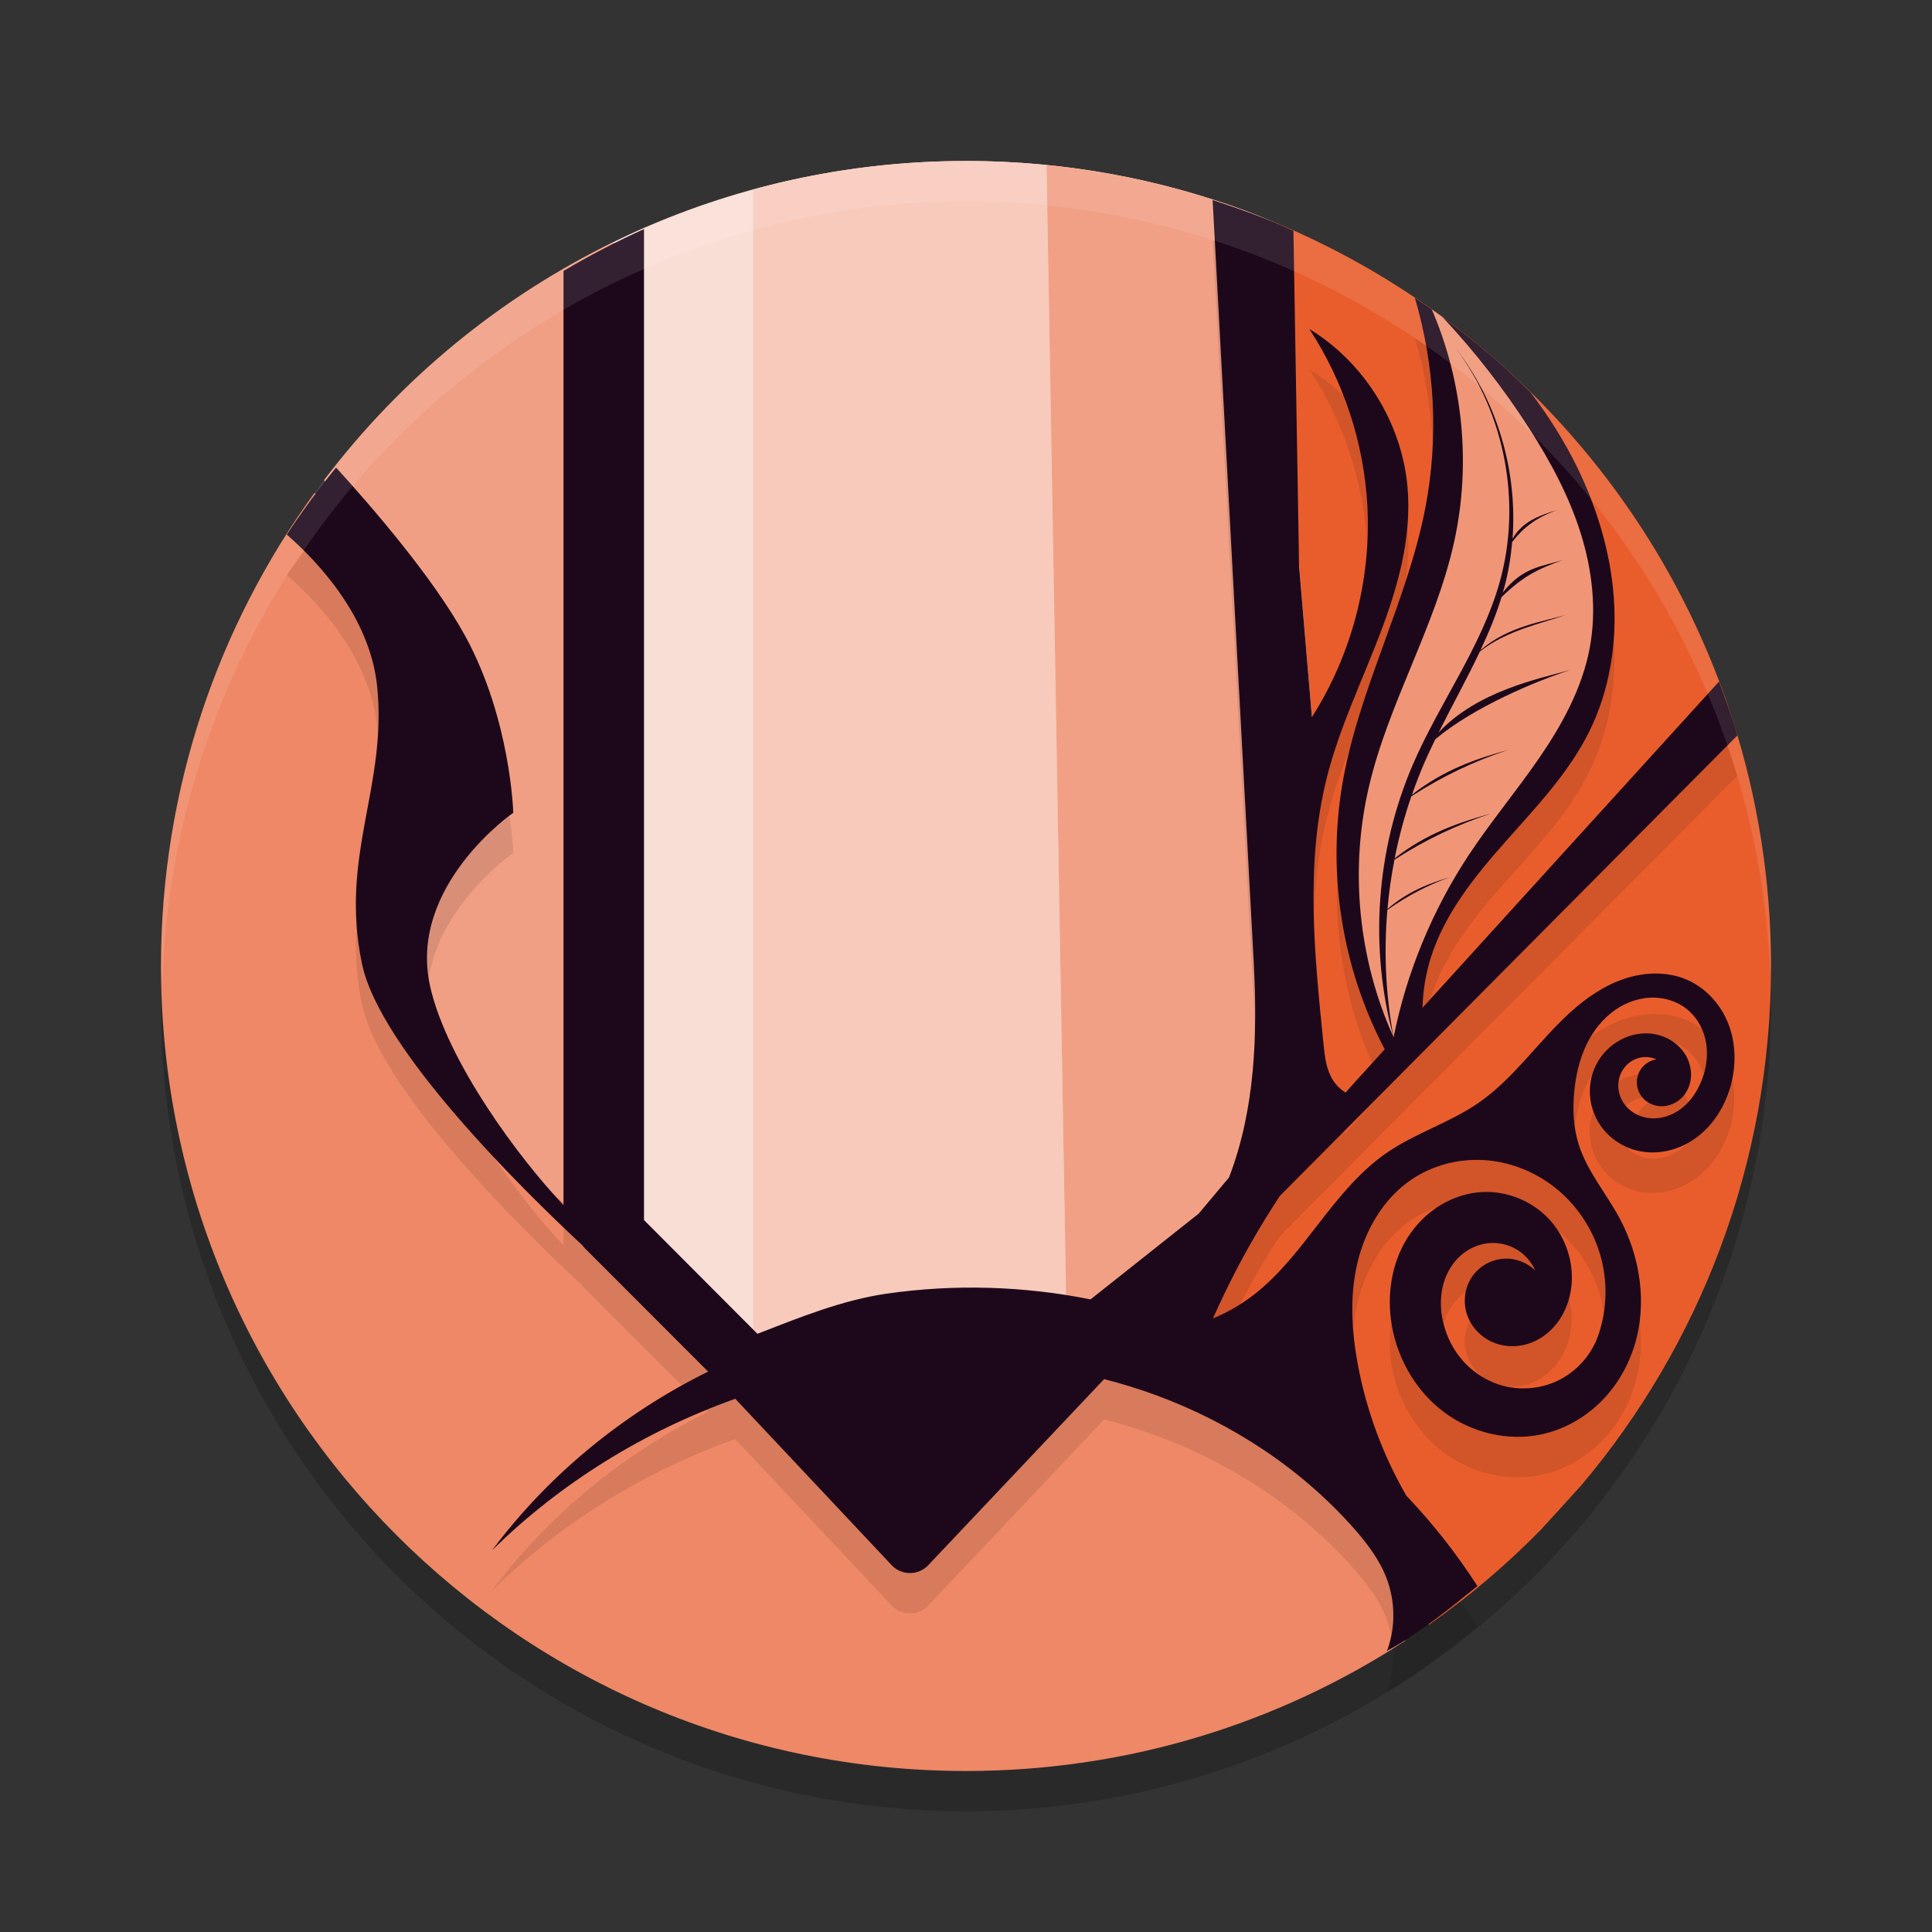 <svg xmlns="http://www.w3.org/2000/svg" width="48" height="48" version="1.1">
 <rect width="100%" height="100%" fill="#333333" stroke="none"/>
 <circle style="opacity:0.2" cx="24" cy="25" r="20"/>
 <path style="fill:#f9ded5" d="m 24,4 c -2.99,0 -5.826,0.655 -8.373,1.829 -6.866,3.166 -7.511,10.434 -7.511,18.496 0,11.053 5.368,14.832 16.42,14.832 11.053,0 12.635,-4.49 12.635,-15.543 0,-8.605 1.404,-15.549 -6.214,-18.373 -2.167,-0.803 -4.511,-1.242 -6.958,-1.242 z"/>
 <path style="fill:#ee8866" d="m 7.813,12.247 c -2.398,3.299 -3.813,7.359 -3.813,11.753 0,11.053 8.947,20 20,20 4.028,0 7.775,-1.189 10.913,-3.235 -0.03,-1.08 -0.306,-3.652 -2.132,-5.862 -2.379,-2.879 -5.633,-1.502 -5.633,-1.502 l -4.632,4.882 c 0,0 -12.143,-11.642 -12.769,-14.647 C 9.121,20.632 11.75,18.003 11.124,16.125 10.619,14.61 8.587,12.87 7.813,12.247 Z"/>
 <path style="fill:#e95d2d" d="M 43.047,17.882 28.15,33.026 c 0,0 3.681,1.075 5.058,2.953 1.066,1.454 1.945,3.523 2.291,4.391 0.995,-0.7 1.924,-1.489 2.774,-2.355 0.33,-0.359 0.673,-0.734 1.022,-1.122 C 42.23,33.412 44,28.915 44,24 44,21.866 43.665,19.81 43.047,17.882 Z"/>
 <path style="fill:#f19f84" d="M 15.255,6.006 C 12.409,7.391 9.942,9.431 8.048,11.931 c 0.793,0.84 2.481,2.787 3.326,4.946 1.127,2.879 -1.628,3.005 -1.252,7.011 0.376,4.006 5.133,6.885 5.133,6.885 z"/>
 <path style="fill:#f7cabb" d="m 24,4 c -1.831,0 -3.605,0.247 -5.289,0.707 V 34.312 l 7.811,-0.035 -0.521,-30.178 c -0.658,-0.065 -1.325,-0.099 -2.001,-0.099 z"/>
 <path style="fill:#e95d2d" d="M 31.553,5.475 32.594,17.815 31.897,28.607 43.043,17.872 C 41.233,12.235 36.993,7.693 31.553,5.475 Z"/>
 <path style="fill:#f2a085" d="M 26.001,4.099 26.522,34.278 32.732,28.053 31.294,5.371 C 29.627,4.718 27.852,4.283 26.001,4.099 Z"/>
 <path style="fill:#1d081b" d="m 30.127,4.969 1.021,18.936 c 0.097,1.791 0.037,3.625 -0.596,5.303 l -0.021,0.051 -0.75,0.893 -2.686,2.131 c -1.668,-0.334 -3.393,-0.385 -5.076,-0.141 -1.095,0.159 -2.17,0.596 -3.201,0.996 L 16,30.312 V 5.691 C 15.314,6.001 14.647,6.348 14,6.732 V 29.939 c -1.085,-1.133 -2.894,-3.569 -3.312,-5.428 -0.563,-2.504 2.064,-4.318 2.064,-4.318 0,0 -0.063,-2.317 -1.189,-4.383 C 10.762,14.344 9.203,12.554 8.35,11.617 7.913,12.15 7.504,12.706 7.125,13.281 c 0.793,0.695 2.074,2.062 2.246,3.783 0.25,2.504 -0.94,4.193 -0.377,6.885 0.447,2.135 4.017,5.634 5.477,6.992 0.017,0.026 0.038,0.049 0.059,0.072 l 3.062,3.064 c -2.1,1.038 -3.963,2.56 -5.365,4.438 1.704,-1.678 3.788,-2.96 6.041,-3.762 l 3.896,4.146 c 0.245,0.245 0.642,0.245 0.887,0 l 4.381,-4.635 c 0.437,0.113 0.871,0.246 1.295,0.402 1.864,0.687 3.576,1.805 4.895,3.291 0.338,0.381 0.653,0.793 0.832,1.27 0.208,0.554 0.217,1.183 0.023,1.742 -0.006,0.017 -0.016,0.033 -0.023,0.049 0.799,-0.425 1.604,-1.096 2.238,-1.6 0.005,-0.004 0.009,-0.008 0.014,-0.012 -0.515,-0.802 -1.108,-1.556 -1.766,-2.246 -0.58,-1.005 -0.989,-2.108 -1.203,-3.248 -0.156,-0.832 -0.207,-1.695 -0.016,-2.52 0.191,-0.824 0.644,-1.609 1.344,-2.084 0.523,-0.355 1.166,-0.523 1.797,-0.486 0.63,0.037 1.247,0.277 1.746,0.664 0.539,0.418 0.942,1.007 1.139,1.66 0.197,0.653 0.186,1.368 -0.033,2.014 -0.164,0.485 -0.526,0.9 -0.984,1.129 -0.458,0.229 -1.007,0.269 -1.494,0.109 -0.336,-0.111 -0.642,-0.313 -0.879,-0.576 -0.237,-0.263 -0.404,-0.585 -0.492,-0.928 -0.104,-0.405 -0.093,-0.849 0.082,-1.229 0.087,-0.19 0.213,-0.362 0.373,-0.496 0.161,-0.134 0.357,-0.229 0.562,-0.268 0.252,-0.047 0.517,-0.007 0.744,0.111 0.227,0.119 0.412,0.319 0.516,0.553 -0.197,-0.194 -0.474,-0.303 -0.75,-0.295 -0.276,0.009 -0.548,0.133 -0.732,0.338 -0.131,0.145 -0.218,0.329 -0.252,0.521 -0.034,0.192 -0.015,0.394 0.055,0.576 0.069,0.182 0.19,0.344 0.34,0.469 0.15,0.125 0.33,0.209 0.521,0.248 0.218,0.044 0.449,0.029 0.66,-0.041 0.211,-0.07 0.402,-0.193 0.561,-0.35 0.316,-0.313 0.486,-0.757 0.506,-1.201 0.026,-0.586 -0.202,-1.179 -0.617,-1.594 -0.415,-0.415 -1.01,-0.648 -1.596,-0.621 -0.378,0.017 -0.749,0.139 -1.07,0.338 -0.322,0.199 -0.597,0.479 -0.799,0.799 -0.404,0.64 -0.519,1.438 -0.389,2.184 0.147,0.843 0.607,1.633 1.291,2.146 0.684,0.513 1.592,0.735 2.428,0.555 0.542,-0.117 1.045,-0.396 1.443,-0.781 0.399,-0.385 0.692,-0.876 0.859,-1.404 0.335,-1.057 0.153,-2.242 -0.379,-3.215 -0.329,-0.601 -0.787,-1.14 -0.996,-1.793 -0.141,-0.44 -0.159,-0.912 -0.109,-1.371 0.038,-0.355 0.116,-0.708 0.26,-1.035 0.144,-0.327 0.355,-0.629 0.631,-0.855 0.276,-0.227 0.62,-0.375 0.977,-0.395 0.357,-0.02 0.723,0.095 0.986,0.336 0.227,0.207 0.37,0.498 0.418,0.801 0.048,0.303 0.002,0.618 -0.107,0.904 -0.131,0.341 -0.361,0.653 -0.684,0.824 -0.161,0.086 -0.345,0.135 -0.527,0.133 -0.183,-0.003 -0.366,-0.058 -0.516,-0.162 -0.119,-0.082 -0.214,-0.193 -0.275,-0.324 -0.061,-0.131 -0.087,-0.279 -0.068,-0.422 0.018,-0.143 0.08,-0.281 0.176,-0.389 0.096,-0.108 0.226,-0.184 0.367,-0.213 0.133,-0.027 0.275,-0.012 0.398,0.043 -0.173,0.027 -0.329,0.136 -0.414,0.289 -0.085,0.153 -0.096,0.347 -0.027,0.508 0.04,0.094 0.104,0.178 0.186,0.24 0.081,0.062 0.18,0.104 0.281,0.121 0.202,0.034 0.414,-0.033 0.568,-0.168 0.154,-0.135 0.247,-0.333 0.264,-0.537 0.017,-0.204 -0.039,-0.413 -0.148,-0.586 -0.152,-0.238 -0.403,-0.409 -0.678,-0.477 -0.274,-0.068 -0.567,-0.035 -0.826,0.078 -0.273,0.12 -0.509,0.329 -0.66,0.586 -0.151,0.257 -0.219,0.562 -0.195,0.859 0.024,0.298 0.137,0.587 0.324,0.82 0.187,0.233 0.445,0.41 0.729,0.502 0.255,0.083 0.53,0.099 0.795,0.053 0.265,-0.046 0.519,-0.153 0.74,-0.305 0.443,-0.304 0.75,-0.781 0.898,-1.297 0.144,-0.5 0.144,-1.048 -0.037,-1.535 -0.181,-0.488 -0.55,-0.91 -1.025,-1.121 -0.489,-0.217 -1.059,-0.202 -1.566,-0.033 -0.507,0.169 -0.958,0.48 -1.354,0.84 -0.791,0.719 -1.399,1.642 -2.279,2.248 -0.713,0.491 -1.564,0.747 -2.277,1.238 -0.668,0.461 -1.187,1.108 -1.684,1.75 -0.497,0.642 -0.992,1.298 -1.637,1.791 -0.305,0.233 -0.641,0.426 -0.996,0.574 0.079,-0.178 0.161,-0.353 0.244,-0.529 0.413,-0.869 0.887,-1.708 1.416,-2.512 l 11.369,-11.443 c -0.14,-0.499 -0.297,-0.895 -0.455,-1.34 l -7.367,8.105 c 0.01,-0.419 0.08,-0.84 0.205,-1.24 0.345,-1.101 1.092,-2.024 1.857,-2.887 0.765,-0.863 1.576,-1.712 2.086,-2.746 0.502,-1.019 0.687,-2.18 0.605,-3.312 -0.081,-1.133 -0.421,-2.239 -0.918,-3.26 C 38.855,10.942 38.464,10.322 38.021,9.742 37.829,9.552 37.632,9.364 37.432,9.182 l -0.002,-0.002 C 37.188,8.96 36.94,8.747 36.688,8.539 36.441,8.337 36.19,8.141 35.934,7.951 35.678,7.762 35.417,7.578 35.152,7.4 c 0.497,1.68 0.593,3.476 0.264,5.197 -0.451,2.356 -1.663,4.52 -2.066,6.885 -0.381,2.231 -10e-4,4.586 1.053,6.588 l -0.975,1.072 c -0.094,-0.057 -0.178,-0.129 -0.246,-0.215 -0.111,-0.138 -0.18,-0.305 -0.223,-0.477 -0.043,-0.172 -0.06,-0.349 -0.078,-0.525 -0.223,-2.207 -0.457,-4.469 0.088,-6.619 0.308,-1.215 0.856,-2.355 1.305,-3.525 0.449,-1.171 0.803,-2.413 0.697,-3.662 -0.135,-1.599 -1.071,-3.112 -2.441,-3.945 0.852,1.301 1.356,2.83 1.441,4.383 0.101,1.839 -0.388,3.707 -1.377,5.26 L 32.275,14.057 32.135,5.736 C 31.481,5.425 30.799,5.194 30.127,4.969 Z"/>
 <path style="fill:#f09677" d="M 35.572 7.686 C 36.352 9.492 36.551 11.545 36.127 13.467 C 35.662 15.574 34.489 17.471 34.004 19.574 C 33.529 21.633 33.75 23.845 34.623 25.77 C 34.016 23.547 34.187 21.12 35.098 19.004 C 35.761 17.462 36.803 16.082 37.258 14.467 C 37.812 12.497 37.394 10.278 36.162 8.645 C 37.202 9.974 37.705 11.704 37.578 13.385 C 37.817 12.977 38.187 12.822 38.709 12.664 C 38.15 12.863 37.842 13.115 37.57 13.465 C 37.538 13.834 37.477 14.201 37.383 14.561 C 37.369 14.614 37.353 14.666 37.338 14.719 C 37.828 14.094 38.298 14.075 38.83 13.914 C 38.259 14.118 37.859 14.293 37.305 14.836 C 37.166 15.289 36.983 15.727 36.781 16.156 C 37.463 15.556 38.368 15.439 38.908 15.275 C 38.347 15.476 37.413 15.665 36.766 16.189 C 36.446 16.866 36.079 17.525 35.744 18.197 C 36.699 17.173 38.222 16.864 39.008 16.646 C 38.168 16.921 36.614 17.563 35.66 18.367 C 35.563 18.568 35.467 18.768 35.379 18.973 C 35.27 19.226 35.171 19.484 35.08 19.744 C 35.881 19.119 36.68 18.85 37.48 18.629 C 36.647 18.901 35.841 19.282 35.064 19.785 C 34.891 20.288 34.754 20.803 34.65 21.324 C 35.45 20.701 36.249 20.432 37.049 20.211 C 36.22 20.482 35.418 20.859 34.645 21.359 C 34.566 21.764 34.507 22.173 34.471 22.584 C 34.987 22.14 35.505 21.95 36.021 21.793 C 35.487 21.985 34.967 22.252 34.469 22.607 C 34.378 23.662 34.428 24.729 34.623 25.77 C 34.946 24.164 35.582 22.623 36.482 21.256 C 37.033 20.42 37.678 19.653 38.244 18.828 C 38.81 18.003 39.303 17.103 39.492 16.121 C 39.676 15.166 39.562 14.17 39.27 13.242 C 38.978 12.315 38.512 11.451 37.986 10.633 C 37.355 9.65 36.633 8.725 35.834 7.873 C 35.833 7.872 35.831 7.872 35.83 7.871 C 35.745 7.808 35.659 7.747 35.572 7.686 z"/>
 <path style="fill:#ffffff;opacity:0.1" d="M 24 4 A 20 20 0 0 0 4 24 A 20 20 0 0 0 4.035 24.5 A 20 20 0 0 1 24 5 A 20 20 0 0 1 43.982 24.25 A 20 20 0 0 0 44 24 A 20 20 0 0 0 24 4 z"/>
 <path style="opacity:0.1" d="M 30.127 5.969 L 31.148 24.904 C 31.164 25.2 31.168 25.498 31.174 25.795 C 31.196 25.165 31.182 24.532 31.148 23.904 L 30.182 5.986 C 30.163 5.981 30.145 5.974 30.127 5.969 z M 35.152 8.4 C 35.405 9.252 35.551 10.135 35.594 11.021 C 35.628 10.211 35.576 9.397 35.434 8.598 C 35.34 8.532 35.248 8.464 35.152 8.4 z M 32.529 9.174 C 33.37 10.457 33.87 11.963 33.965 13.494 C 33.981 13.182 33.988 12.869 33.971 12.557 C 33.92 11.626 33.715 10.705 33.379 9.836 C 33.119 9.587 32.837 9.361 32.529 9.174 z M 34.965 13.084 C 34.885 14.005 34.607 14.912 34.273 15.781 C 33.825 16.952 33.277 18.091 32.969 19.307 C 32.683 20.435 32.614 21.594 32.643 22.76 C 32.67 21.932 32.765 21.112 32.969 20.307 C 33.114 19.735 33.313 19.18 33.529 18.631 C 33.883 17.206 34.467 15.838 34.924 14.438 C 34.985 14.001 35.008 13.56 34.971 13.119 C 34.97 13.107 34.966 13.096 34.965 13.084 z M 7.559 13.691 A 20 20 0 0 0 7.125 14.281 C 7.918 14.976 9.199 16.343 9.371 18.064 C 9.377 18.124 9.378 18.181 9.383 18.24 C 9.406 17.863 9.412 17.477 9.371 17.064 C 9.228 15.631 8.318 14.45 7.559 13.691 z M 40.09 15.85 C 40.035 16.654 39.842 17.448 39.486 18.17 C 38.977 19.204 38.166 20.053 37.4 20.916 C 36.635 21.779 35.888 22.702 35.543 23.803 C 35.418 24.203 35.348 24.624 35.338 25.043 L 35.539 24.822 C 35.541 24.816 35.541 24.809 35.543 24.803 C 35.888 23.702 36.635 22.779 37.4 21.916 C 38.166 21.053 38.977 20.204 39.486 19.17 C 39.988 18.151 40.173 16.99 40.092 15.857 C 40.092 15.855 40.09 15.852 40.09 15.85 z M 42.916 18.523 L 34.168 27.328 L 33.428 28.143 C 33.413 28.134 33.401 28.123 33.387 28.113 L 31.791 29.721 C 31.262 30.524 30.788 31.363 30.375 32.232 C 30.291 32.408 30.209 32.584 30.131 32.762 C 30.368 32.663 30.59 32.538 30.807 32.4 C 31.112 31.827 31.434 31.263 31.791 30.721 L 43.16 19.277 C 43.109 19.111 43.057 18.945 43.002 18.779 A 20 20 0 0 0 42.992 18.75 C 42.986 18.731 42.979 18.712 42.973 18.693 C 42.954 18.637 42.935 18.58 42.916 18.523 z M 12.658 20.268 C 12.398 20.456 10.308 22.047 10.654 24.293 C 10.952 22.441 12.752 21.193 12.752 21.193 C 12.752 21.193 12.739 20.828 12.658 20.268 z M 33.227 21.699 C 33.149 23.31 33.443 24.938 34.09 26.414 L 34.402 26.07 C 33.694 24.724 33.299 23.219 33.227 21.699 z M 8.861 22.996 C 8.824 23.6 8.845 24.239 8.994 24.949 C 9.441 27.085 13.011 30.583 14.471 31.941 C 14.488 31.967 14.509 31.991 14.529 32.014 L 16.939 34.426 C 17.155 34.306 17.371 34.187 17.592 34.078 L 14.529 31.014 C 14.509 30.991 14.488 30.967 14.471 30.941 C 14.349 30.828 14.149 30.626 14 30.484 L 14 30.939 C 13.505 30.422 12.861 29.629 12.266 28.748 C 10.808 27.193 9.277 25.3 8.994 23.949 C 8.925 23.617 8.883 23.301 8.861 22.996 z M 41.148 25.193 C 40.881 25.191 40.611 25.236 40.357 25.32 C 40.062 25.418 39.788 25.57 39.531 25.746 C 39.474 25.841 39.42 25.939 39.375 26.041 C 39.231 26.368 39.153 26.721 39.115 27.076 C 39.082 27.385 39.083 27.699 39.127 28.006 C 39.168 27.675 39.241 27.346 39.375 27.041 C 39.427 26.924 39.49 26.812 39.559 26.703 C 39.592 26.59 39.635 26.479 39.695 26.377 C 39.847 26.12 40.082 25.911 40.355 25.791 C 40.614 25.678 40.907 25.645 41.182 25.713 C 41.319 25.747 41.45 25.806 41.566 25.887 C 41.713 25.943 41.852 26.021 41.969 26.127 C 42.133 26.277 42.254 26.474 42.326 26.686 C 42.399 26.44 42.426 26.18 42.387 25.928 C 42.367 25.801 42.326 25.678 42.273 25.561 C 42.165 25.479 42.048 25.409 41.924 25.354 C 41.68 25.245 41.416 25.196 41.148 25.193 z M 40.703 26.695 C 40.584 26.713 40.466 26.743 40.355 26.791 C 40.306 26.813 40.26 26.84 40.213 26.867 C 40.212 26.872 40.21 26.876 40.209 26.881 C 40.191 27.024 40.216 27.172 40.277 27.303 C 40.308 27.368 40.348 27.43 40.395 27.484 C 40.49 27.382 40.615 27.307 40.752 27.279 C 40.772 27.275 40.792 27.28 40.812 27.277 C 40.771 27.23 40.734 27.177 40.709 27.119 C 40.653 26.986 40.654 26.832 40.703 26.695 z M 43.033 26.783 C 43.018 26.859 43.008 26.935 42.986 27.01 C 42.837 27.526 42.531 28.003 42.088 28.307 C 42.037 28.341 41.98 28.365 41.926 28.395 C 41.829 28.497 41.721 28.59 41.596 28.656 C 41.434 28.742 41.251 28.791 41.068 28.789 C 40.886 28.787 40.703 28.731 40.553 28.627 C 40.501 28.591 40.456 28.548 40.414 28.502 C 40.186 28.402 39.98 28.251 39.824 28.057 C 39.719 27.926 39.642 27.777 39.586 27.619 C 39.515 27.816 39.483 28.027 39.5 28.236 C 39.524 28.534 39.637 28.824 39.824 29.057 C 40.011 29.29 40.269 29.466 40.553 29.559 C 40.808 29.642 41.083 29.657 41.348 29.611 C 41.612 29.565 41.866 29.458 42.088 29.307 C 42.531 29.003 42.837 28.526 42.986 28.01 C 43.101 27.613 43.119 27.187 43.033 26.783 z M 41.857 27.186 C 41.824 27.232 41.787 27.275 41.744 27.312 C 41.59 27.447 41.378 27.514 41.176 27.48 C 41.098 27.467 41.023 27.435 40.955 27.395 C 40.865 27.446 40.787 27.52 40.736 27.611 C 40.721 27.639 40.712 27.669 40.701 27.699 C 40.818 27.751 40.941 27.787 41.068 27.789 C 41.251 27.791 41.434 27.742 41.596 27.656 C 41.728 27.586 41.841 27.489 41.941 27.379 C 41.917 27.314 41.896 27.248 41.859 27.189 C 41.859 27.188 41.858 27.187 41.857 27.186 z M 36.861 28.824 C 36.392 28.797 35.915 28.884 35.486 29.076 C 35.477 29.08 35.468 29.086 35.459 29.09 C 35.322 29.153 35.19 29.226 35.064 29.311 C 34.364 29.786 33.912 30.57 33.721 31.395 C 33.598 31.924 33.582 32.47 33.623 33.014 C 33.643 32.806 33.673 32.599 33.721 32.395 C 33.912 31.57 34.364 30.786 35.064 30.311 C 35.263 30.176 35.481 30.078 35.707 29.998 C 35.727 29.985 35.745 29.97 35.766 29.957 C 36.087 29.758 36.458 29.637 36.836 29.619 C 37.422 29.592 38.017 29.825 38.432 30.24 C 38.532 30.34 38.62 30.452 38.697 30.57 C 39.189 30.982 39.561 31.534 39.746 32.148 C 39.79 32.295 39.821 32.446 39.844 32.598 C 39.916 32.115 39.887 31.616 39.746 31.148 C 39.549 30.495 39.147 29.906 38.607 29.488 C 38.108 29.102 37.492 28.861 36.861 28.824 z M 37.072 30.885 C 37.008 30.886 36.944 30.893 36.881 30.904 C 36.675 30.943 36.479 31.038 36.318 31.172 C 36.158 31.306 36.033 31.478 35.945 31.668 C 35.77 32.048 35.759 32.491 35.863 32.896 C 35.864 32.898 35.865 32.9 35.865 32.902 C 35.887 32.823 35.911 32.743 35.945 32.668 C 36.033 32.478 36.158 32.306 36.318 32.172 C 36.347 32.148 36.383 32.133 36.414 32.111 C 36.451 31.927 36.533 31.751 36.658 31.611 C 36.843 31.406 37.114 31.282 37.391 31.273 C 37.667 31.265 37.944 31.374 38.141 31.568 C 38.037 31.334 37.852 31.135 37.625 31.016 C 37.455 30.927 37.264 30.882 37.072 30.885 z M 38.98 32.246 C 38.903 32.542 38.76 32.82 38.543 33.035 C 38.385 33.192 38.194 33.315 37.982 33.385 C 37.771 33.455 37.54 33.47 37.322 33.426 C 37.131 33.387 36.951 33.302 36.801 33.178 C 36.683 33.08 36.59 32.954 36.52 32.818 C 36.467 32.918 36.426 33.022 36.406 33.133 C 36.373 33.325 36.392 33.527 36.461 33.709 C 36.53 33.891 36.651 34.053 36.801 34.178 C 36.863 34.23 36.934 34.271 37.006 34.309 C 37.062 34.335 37.121 34.358 37.18 34.379 C 37.21 34.389 37.239 34.4 37.27 34.408 C 37.299 34.417 37.33 34.42 37.359 34.428 C 37.567 34.463 37.783 34.451 37.982 34.385 C 38.194 34.315 38.385 34.192 38.543 34.035 C 38.859 33.722 39.029 33.279 39.049 32.834 C 39.058 32.635 39.027 32.439 38.98 32.246 z M 40.734 32.812 C 40.707 33.03 40.666 33.245 40.6 33.455 C 40.432 33.984 40.139 34.474 39.74 34.859 C 39.342 35.245 38.839 35.524 38.297 35.641 C 37.461 35.821 36.553 35.599 35.869 35.086 C 35.185 34.573 34.725 33.782 34.578 32.939 C 34.573 32.908 34.575 32.876 34.57 32.844 C 34.513 33.206 34.515 33.578 34.578 33.939 C 34.725 34.782 35.185 35.573 35.869 36.086 C 36.553 36.599 37.461 36.821 38.297 36.641 C 38.839 36.524 39.342 36.245 39.74 35.859 C 40.139 35.474 40.432 34.984 40.6 34.455 C 40.767 33.925 40.805 33.364 40.734 32.812 z M 27.432 34.266 L 23.051 38.9 C 22.806 39.145 22.409 39.145 22.164 38.9 L 18.268 34.754 C 18.025 34.84 17.785 34.936 17.547 35.033 L 17.592 35.078 C 15.492 36.117 13.629 37.638 12.227 39.516 C 13.931 37.838 16.015 36.555 18.268 35.754 L 22.164 39.9 C 22.409 40.145 22.806 40.145 23.051 39.9 L 27.432 35.266 C 27.869 35.379 28.303 35.512 28.727 35.668 C 30.591 36.355 32.303 37.473 33.621 38.959 C 33.959 39.34 34.274 39.752 34.453 40.229 C 34.501 40.356 34.536 40.489 34.562 40.623 C 34.652 40.159 34.619 39.671 34.453 39.229 C 34.274 38.752 33.959 38.34 33.621 37.959 C 32.303 36.473 30.591 35.355 28.727 34.668 C 28.303 34.512 27.869 34.379 27.432 34.266 z M 36.254 39.748 A 20 20 0 0 1 34.902 40.758 A 20 20 0 0 1 34.893 40.764 C 34.847 40.793 34.803 40.824 34.758 40.854 A 20 20 0 0 1 34.6 40.939 C 34.626 41.288 34.591 41.641 34.477 41.971 C 34.47 41.988 34.461 42.003 34.453 42.02 A 20 20 0 0 0 34.758 41.854 C 34.803 41.824 34.847 41.793 34.893 41.764 A 20 20 0 0 0 34.902 41.758 A 20 20 0 0 0 36.691 40.42 C 36.696 40.416 36.701 40.412 36.705 40.408 C 36.561 40.184 36.41 39.965 36.254 39.748 z"/>
</svg>
